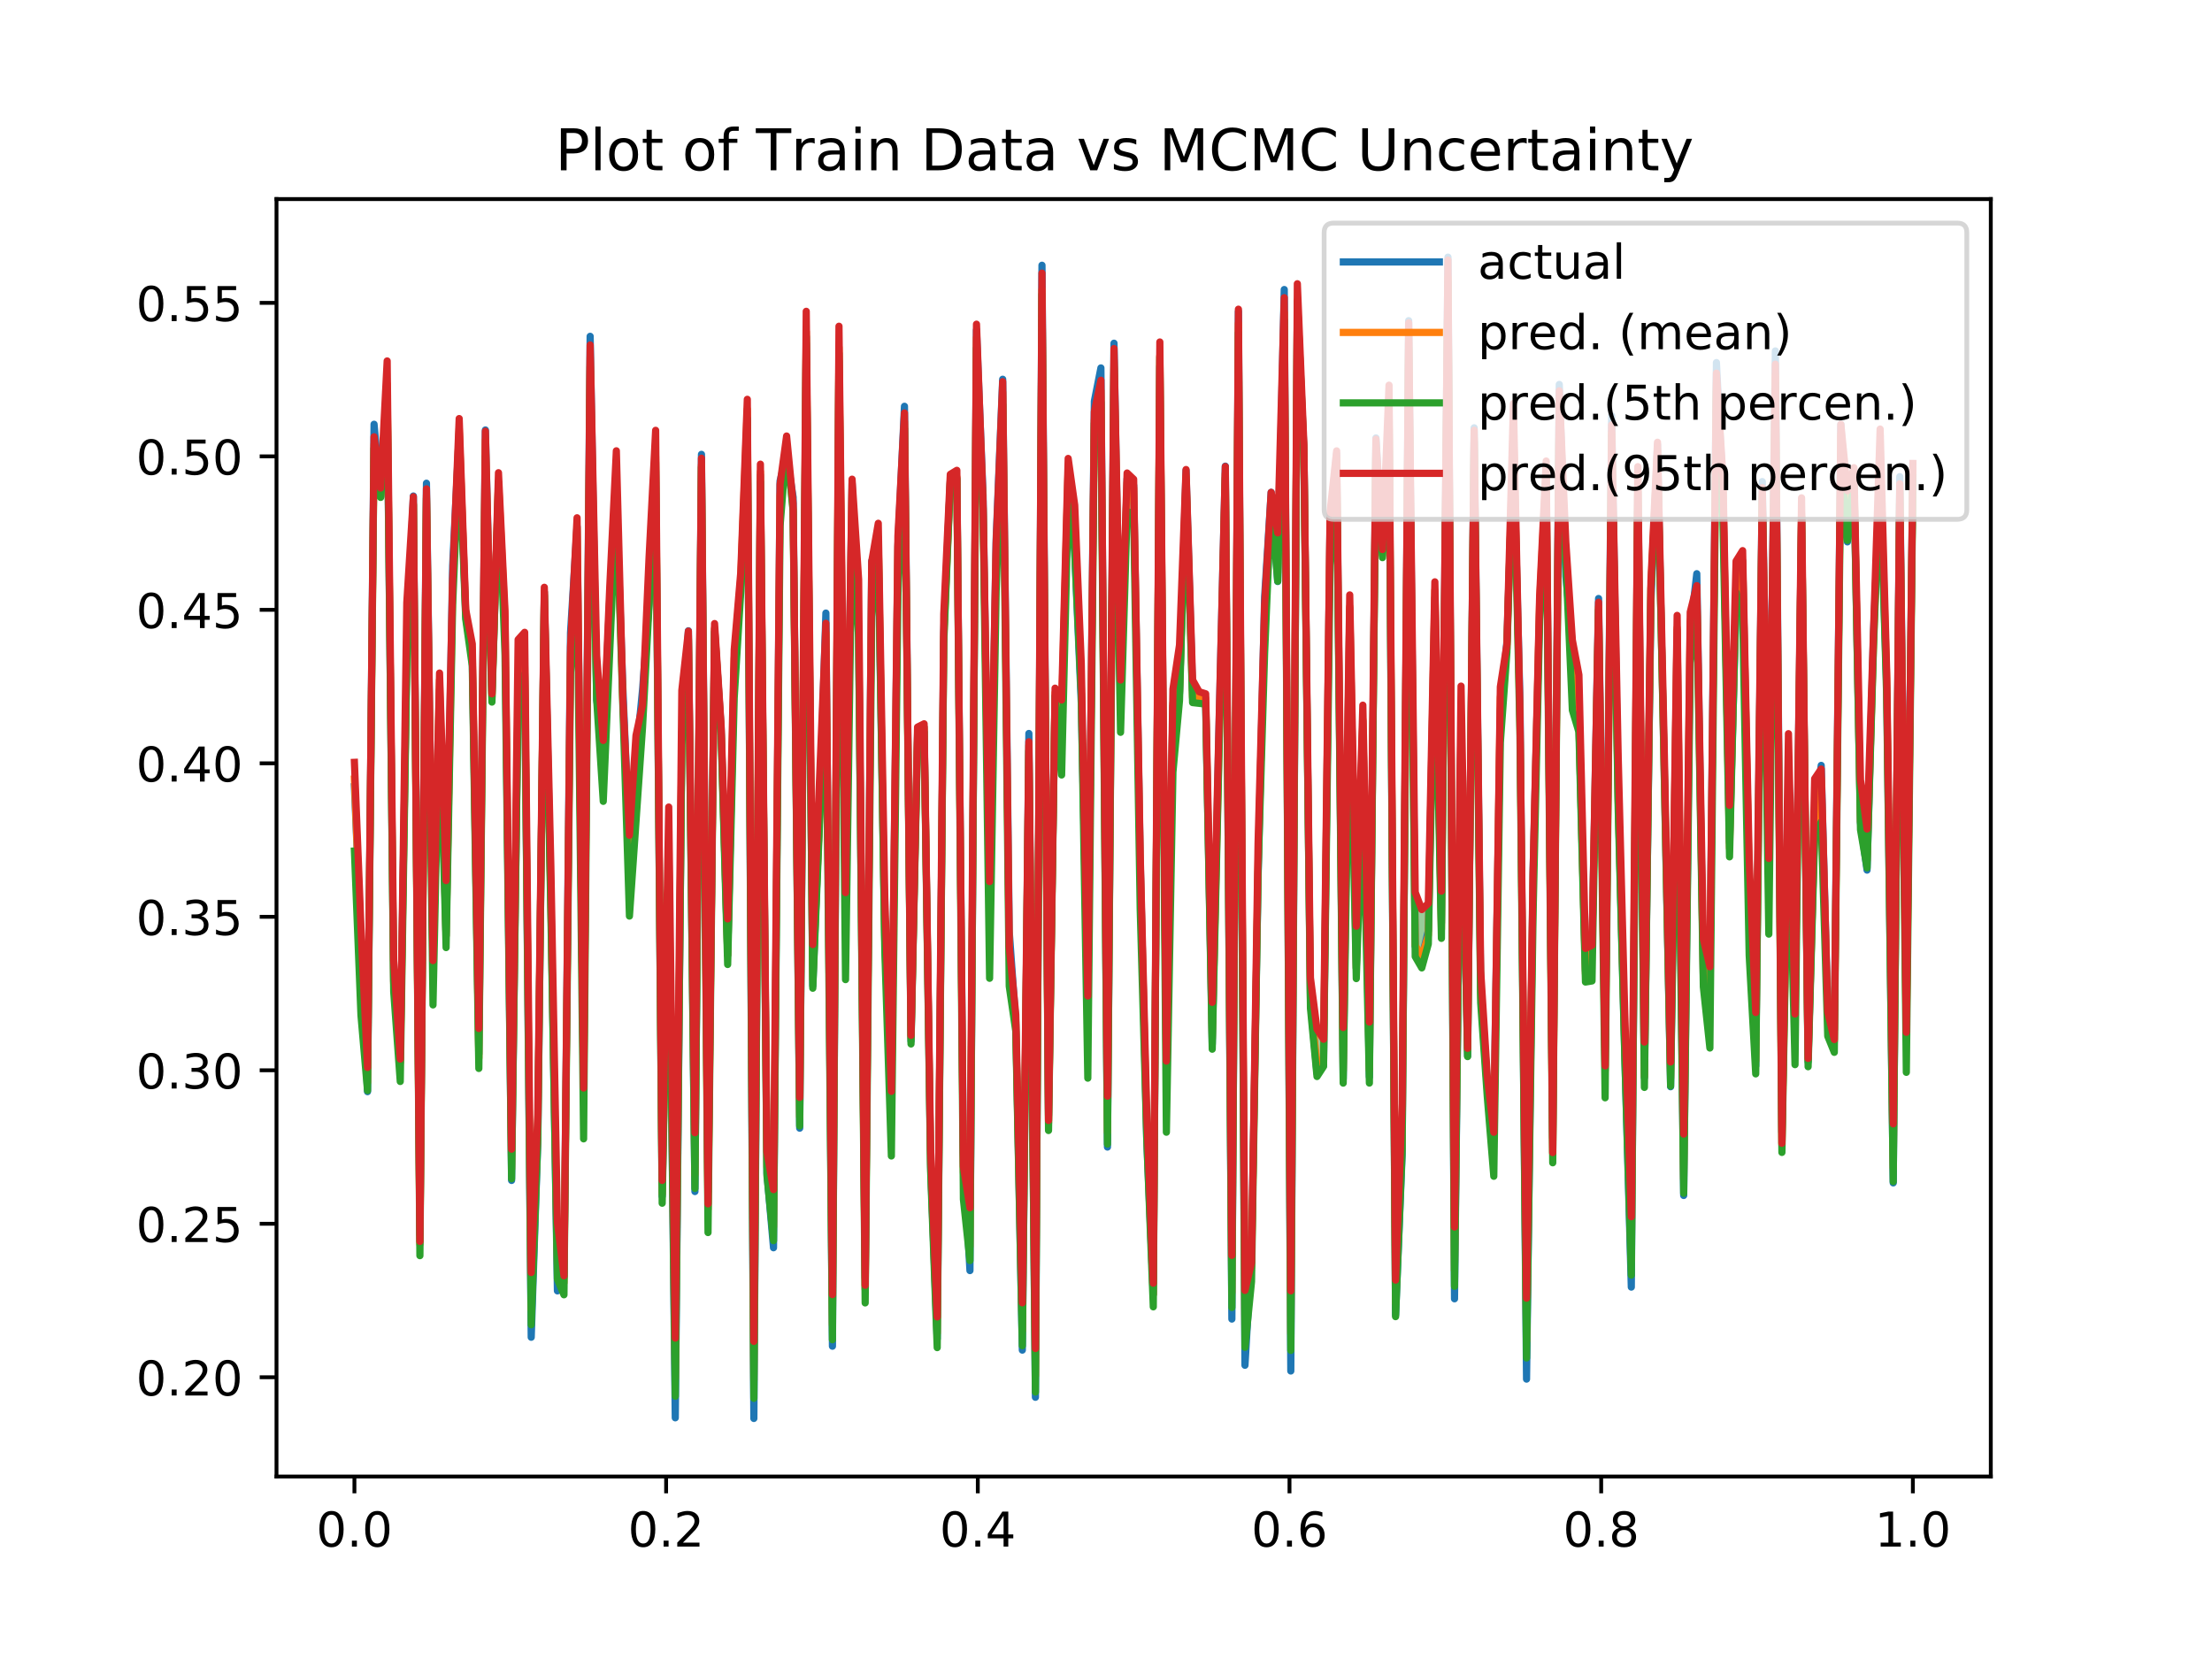 <?xml version="1.0" encoding="utf-8" standalone="no"?>
<!DOCTYPE svg PUBLIC "-//W3C//DTD SVG 1.1//EN"
  "http://www.w3.org/Graphics/SVG/1.1/DTD/svg11.dtd">
<!-- Created with matplotlib (https://matplotlib.org/) -->
<svg height="345.6pt" version="1.1" viewBox="0 0 460.8 345.6" width="460.8pt" xmlns="http://www.w3.org/2000/svg" xmlns:xlink="http://www.w3.org/1999/xlink">
 <defs>
  <style type="text/css">
*{stroke-linecap:butt;stroke-linejoin:round;}
  </style>
 </defs>
 <g id="figure_1">
  <g id="patch_1">
   <path d="M 0 345.6 
L 460.8 345.6 
L 460.8 0 
L 0 0 
z
" style="fill:#ffffff;"/>
  </g>
  <g id="axes_1">
   <g id="patch_2">
    <path d="M 57.6 307.584 
L 414.72 307.584 
L 414.72 41.472 
L 57.6 41.472 
z
" style="fill:#ffffff;"/>
   </g>
   <g id="PolyCollection_1">
    <path clip-path="url(#p9e3222a68c)" d="M 73.833 158.809 
L 73.833 177.29 
L 75.197 211.483 
L 76.561 227.191 
L 77.925 93.44 
L 79.289 103.62 
L 80.653 81.321 
L 82.017 206.558 
L 83.381 225.294 
L 84.745 137.85 
L 86.11 105.191 
L 87.474 261.576 
L 88.838 103.771 
L 90.202 209.344 
L 91.566 146.041 
L 92.93 197.398 
L 94.294 125.986 
L 95.658 93.973 
L 97.022 129.017 
L 98.386 138.736 
L 99.751 222.579 
L 101.115 95.096 
L 102.479 146.258 
L 103.843 100.554 
L 105.207 136.496 
L 106.571 245.566 
L 107.935 145.663 
L 109.299 140.373 
L 110.663 275.973 
L 112.027 237.427 
L 113.391 124.039 
L 114.756 190.041 
L 116.12 266.487 
L 117.484 269.73 
L 118.848 140.444 
L 120.212 118.091 
L 121.576 237.242 
L 122.94 76.346 
L 124.304 145.825 
L 125.668 166.934 
L 127.032 136.154 
L 128.397 103.801 
L 129.761 147.761 
L 131.125 190.837 
L 132.489 170.948 
L 133.853 151.47 
L 135.217 125.96 
L 136.581 96.303 
L 137.945 250.653 
L 139.309 180.36 
L 140.673 290.862 
L 142.037 155.14 
L 143.402 133.141 
L 144.766 247.569 
L 146.13 97.337 
L 147.494 256.763 
L 148.858 131.682 
L 150.222 152.936 
L 151.586 200.921 
L 152.95 145.371 
L 154.314 123.229 
L 155.678 87.346 
L 157.043 291.305 
L 158.407 100.406 
L 159.771 244.937 
L 161.135 258.451 
L 162.499 109.625 
L 163.863 92.639 
L 165.227 106.524 
L 166.591 234.563 
L 167.955 70.133 
L 169.319 205.868 
L 170.683 173.142 
L 172.048 139.286 
L 173.412 279.089 
L 174.776 73.613 
L 176.14 204.073 
L 177.504 108.716 
L 178.868 132.936 
L 180.232 271.421 
L 181.596 128.428 
L 182.96 112.586 
L 184.324 198.092 
L 185.688 240.814 
L 187.053 124.026 
L 188.417 89.307 
L 189.781 217.479 
L 191.145 154.485 
L 192.509 152.527 
L 193.873 244.074 
L 195.237 280.733 
L 196.601 134.008 
L 197.965 100.379 
L 199.329 99.856 
L 200.694 249.837 
L 202.058 262.601 
L 203.422 72.567 
L 204.786 105.969 
L 206.15 203.797 
L 207.514 123.222 
L 208.878 84.267 
L 210.242 205.444 
L 211.606 214.826 
L 212.97 280.34 
L 214.334 156.411 
L 215.699 289.992 
L 217.063 61.332 
L 218.427 235.505 
L 219.791 145.085 
L 221.155 161.444 
L 222.519 104.236 
L 223.883 114.686 
L 225.247 144.617 
L 226.611 224.6 
L 227.975 88.189 
L 229.34 83.829 
L 230.704 238.33 
L 232.068 76.482 
L 233.432 152.554 
L 234.796 106.57 
L 236.16 107.005 
L 237.524 189.408 
L 238.888 237.014 
L 240.252 272.239 
L 241.616 74.36 
L 242.98 235.861 
L 244.345 160.864 
L 245.709 145.947 
L 247.073 100.061 
L 248.437 146.362 
L 249.801 146.527 
L 251.165 146.674 
L 252.529 218.567 
L 253.893 156.898 
L 255.257 99.567 
L 256.621 272.372 
L 257.986 69.342 
L 259.35 280.685 
L 260.714 266.994 
L 262.078 181.78 
L 263.442 136.053 
L 264.806 104.223 
L 266.17 121.083 
L 267.534 66.75 
L 268.898 281.317 
L 270.262 62.944 
L 271.626 94.714 
L 272.991 210.025 
L 274.355 224.258 
L 275.719 222.161 
L 277.083 117.782 
L 278.447 98.05 
L 279.811 225.63 
L 281.175 138.83 
L 282.539 203.859 
L 283.903 163.828 
L 285.267 225.623 
L 286.632 93.854 
L 287.996 116.167 
L 289.36 85.66 
L 290.724 274.28 
L 292.088 239.731 
L 293.452 72.355 
L 294.816 199.273 
L 296.18 201.633 
L 297.544 196.642 
L 298.908 130.089 
L 300.272 195.479 
L 301.637 58.808 
L 303.001 267.966 
L 304.365 153.315 
L 305.729 220.108 
L 307.093 91.957 
L 308.457 208.933 
L 309.821 228.386 
L 311.185 245.041 
L 312.549 154.678 
L 313.913 135.903 
L 315.277 90.662 
L 316.642 153.281 
L 318.006 282.891 
L 319.37 190.325 
L 320.734 129.215 
L 322.098 102.698 
L 323.462 242.23 
L 324.826 85.756 
L 326.19 117.152 
L 327.554 147.952 
L 328.918 152.491 
L 330.283 204.575 
L 331.647 204.35 
L 333.011 127.1 
L 334.375 228.691 
L 335.739 90.674 
L 337.103 168.651 
L 338.467 219.898 
L 339.831 265.632 
L 341.195 104.446 
L 342.559 226.527 
L 343.923 122.739 
L 345.288 95.949 
L 346.652 157.517 
L 348.016 226.244 
L 349.38 144.112 
L 350.744 248.593 
L 352.108 138.041 
L 353.472 124.704 
L 354.836 205.576 
L 356.2 218.32 
L 357.564 81.584 
L 358.929 108.598 
L 360.293 178.497 
L 361.657 123.365 
L 363.021 127.57 
L 364.385 198.974 
L 365.749 223.709 
L 367.113 103.466 
L 368.477 194.592 
L 369.841 79.97 
L 371.205 240.07 
L 372.569 166.766 
L 373.934 221.788 
L 375.298 107.61 
L 376.662 222.218 
L 378.026 174.233 
L 379.39 171.233 
L 380.754 215.85 
L 382.118 219.22 
L 383.482 94.804 
L 384.846 112.58 
L 386.21 99.016 
L 387.575 172.85 
L 388.939 180.793 
L 390.303 134.14 
L 391.667 98.613 
L 393.031 145.214 
L 394.395 246.153 
L 395.759 102.52 
L 397.123 223.386 
L 398.487 99.494 
L 398.487 96.55 
L 398.487 96.55 
L 397.123 215.049 
L 395.759 100.766 
L 394.395 234.118 
L 393.031 139.974 
L 391.667 89.385 
L 390.303 130.406 
L 388.939 172.696 
L 387.575 162.467 
L 386.21 97.427 
L 384.846 102.222 
L 383.482 88.39 
L 382.118 216.551 
L 380.754 210.791 
L 379.39 160.202 
L 378.026 162.21 
L 376.662 220.49 
L 375.298 103.708 
L 373.934 211.234 
L 372.569 152.838 
L 371.205 238.175 
L 369.841 75.877 
L 368.477 178.832 
L 367.113 101.606 
L 365.749 210.924 
L 364.385 178.979 
L 363.021 114.705 
L 361.657 116.891 
L 360.293 167.77 
L 358.929 99.51 
L 357.564 77.721 
L 356.2 201.398 
L 354.836 195.61 
L 353.472 121.999 
L 352.108 127.499 
L 350.744 236.247 
L 349.38 128.197 
L 348.016 221.234 
L 346.652 154.014 
L 345.288 92.126 
L 343.923 121.019 
L 342.559 217.078 
L 341.195 97.213 
L 339.831 253.471 
L 338.467 211.079 
L 337.103 157.743 
L 335.739 88.503 
L 334.375 222.04 
L 333.011 125.461 
L 331.647 196.923 
L 330.283 197.572 
L 328.918 140.602 
L 327.554 133.348 
L 326.19 112.917 
L 324.826 81.412 
L 323.462 240.112 
L 322.098 96.04 
L 320.734 124.122 
L 319.37 181.464 
L 318.006 270.431 
L 316.642 149.349 
L 315.277 84.069 
L 313.913 134.234 
L 312.549 143.069 
L 311.185 235.875 
L 309.821 224.105 
L 308.457 202.238 
L 307.093 89.621 
L 305.729 218.388 
L 304.365 142.931 
L 303.001 255.62 
L 301.637 54.175 
L 300.272 185.64 
L 298.908 121.208 
L 297.544 188.195 
L 296.18 189.479 
L 294.816 185.868 
L 293.452 67.25 
L 292.088 229.906 
L 290.724 266.67 
L 289.36 80.241 
L 287.996 114.481 
L 286.632 91.483 
L 285.267 212.917 
L 283.903 146.9 
L 282.539 192.945 
L 281.175 123.93 
L 279.811 214.055 
L 278.447 93.925 
L 277.083 106.661 
L 275.719 216.5 
L 274.355 214.387 
L 272.991 203.694 
L 271.626 92.631 
L 270.262 59.108 
L 268.898 268.914 
L 267.534 62.013 
L 266.17 111.005 
L 264.806 102.568 
L 263.442 126.055 
L 262.078 175.639 
L 260.714 263.048 
L 259.35 268.82 
L 257.986 64.413 
L 256.621 261.519 
L 255.257 97.196 
L 253.893 155.08 
L 252.529 208.809 
L 251.165 144.528 
L 249.801 144.098 
L 248.437 141.639 
L 247.073 97.811 
L 245.709 134.378 
L 244.345 143.556 
L 242.98 221.038 
L 241.616 71.242 
L 240.252 267.317 
L 238.888 231.647 
L 237.524 177.858 
L 236.16 99.834 
L 234.796 98.538 
L 233.432 141.661 
L 232.068 72.605 
L 230.704 228.347 
L 229.34 79.212 
L 227.975 85.771 
L 226.611 207.476 
L 225.247 138.155 
L 223.883 105.231 
L 222.519 95.503 
L 221.155 145.824 
L 219.791 143.356 
L 218.427 233.416 
L 217.063 56.895 
L 215.699 280.919 
L 214.334 154.528 
L 212.97 271.404 
L 211.606 211.362 
L 210.242 197.096 
L 208.878 79.505 
L 207.514 113.212 
L 206.15 183.647 
L 204.786 104.377 
L 203.422 67.533 
L 202.058 251.606 
L 200.694 243.011 
L 199.329 97.977 
L 197.965 98.807 
L 196.601 127.95 
L 195.237 274.347 
L 193.873 239.587 
L 192.509 150.78 
L 191.145 151.464 
L 189.781 215.684 
L 188.417 86.023 
L 187.053 111.613 
L 185.688 227.35 
L 184.324 187.15 
L 182.96 109.009 
L 181.596 116.969 
L 180.232 267.748 
L 178.868 120.712 
L 177.504 99.823 
L 176.14 185.953 
L 174.776 67.96 
L 173.412 269.688 
L 172.048 129.837 
L 170.683 162.277 
L 169.319 196.768 
L 167.955 64.852 
L 166.591 228.614 
L 165.227 104.927 
L 163.863 90.829 
L 162.499 100.911 
L 161.135 247.82 
L 159.771 239.958 
L 158.407 96.696 
L 157.043 279.437 
L 155.678 83.183 
L 154.314 119.221 
L 152.95 135.343 
L 151.586 191.417 
L 150.222 151.201 
L 148.858 129.896 
L 147.494 250.783 
L 146.13 95.455 
L 144.766 235.975 
L 143.402 131.486 
L 142.037 143.808 
L 140.673 278.752 
L 139.309 168.121 
L 137.945 245.902 
L 136.581 89.644 
L 135.217 116.01 
L 133.853 146.83 
L 132.489 153.212 
L 131.125 173.989 
L 129.761 145.629 
L 128.397 93.912 
L 127.032 122.011 
L 125.668 154.243 
L 124.304 136.585 
L 122.94 71.855 
L 121.576 226.65 
L 120.212 107.864 
L 118.848 134.78 
L 117.484 265.767 
L 116.12 254.638 
L 114.756 180.461 
L 113.391 122.342 
L 112.027 232.244 
L 110.663 265.097 
L 109.299 131.721 
L 107.935 133.236 
L 106.571 239.393 
L 105.207 127.374 
L 103.843 98.474 
L 102.479 144.546 
L 101.115 89.826 
L 99.751 214.258 
L 98.386 134.149 
L 97.022 126.994 
L 95.658 87.195 
L 94.294 120.634 
L 92.93 183.439 
L 91.566 140.208 
L 90.202 200.113 
L 88.838 101.83 
L 87.474 258.61 
L 86.11 103.483 
L 84.745 125.513 
L 83.381 220.627 
L 82.017 200.087 
L 80.653 75.191 
L 79.289 101.672 
L 77.925 90.986 
L 76.561 222.382 
L 75.197 193.21 
L 73.833 158.809 
z
" style="fill:#008000;fill-opacity:0.4;"/>
   </g>
   <g id="matplotlib.axis_1">
    <g id="xtick_1">
     <g id="line2d_1">
      <defs>
       <path d="M 0 0 
L 0 3.5 
" id="m1645243d72" style="stroke:#000000;stroke-width:0.8;"/>
      </defs>
      <g>
       <use style="stroke:#000000;stroke-width:0.8;" x="73.833" xlink:href="#m1645243d72" y="307.584"/>
      </g>
     </g>
     <g id="text_1">
      <!-- 0.0 -->
      <defs>
       <path d="M 31.781 66.406 
Q 24.172 66.406 20.328 58.906 
Q 16.5 51.422 16.5 36.375 
Q 16.5 21.391 20.328 13.891 
Q 24.172 6.391 31.781 6.391 
Q 39.453 6.391 43.281 13.891 
Q 47.125 21.391 47.125 36.375 
Q 47.125 51.422 43.281 58.906 
Q 39.453 66.406 31.781 66.406 
z
M 31.781 74.219 
Q 44.047 74.219 50.516 64.516 
Q 56.984 54.828 56.984 36.375 
Q 56.984 17.969 50.516 8.266 
Q 44.047 -1.422 31.781 -1.422 
Q 19.531 -1.422 13.062 8.266 
Q 6.594 17.969 6.594 36.375 
Q 6.594 54.828 13.062 64.516 
Q 19.531 74.219 31.781 74.219 
z
" id="DejaVuSans-48"/>
       <path d="M 10.688 12.406 
L 21 12.406 
L 21 0 
L 10.688 0 
z
" id="DejaVuSans-46"/>
      </defs>
      <g transform="translate(65.881 322.182)scale(0.1 -0.1)">
       <use xlink:href="#DejaVuSans-48"/>
       <use x="63.623" xlink:href="#DejaVuSans-46"/>
       <use x="95.41" xlink:href="#DejaVuSans-48"/>
      </g>
     </g>
    </g>
    <g id="xtick_2">
     <g id="line2d_2">
      <g>
       <use style="stroke:#000000;stroke-width:0.8;" x="138.764" xlink:href="#m1645243d72" y="307.584"/>
      </g>
     </g>
     <g id="text_2">
      <!-- 0.2 -->
      <defs>
       <path d="M 19.188 8.297 
L 53.609 8.297 
L 53.609 0 
L 7.328 0 
L 7.328 8.297 
Q 12.938 14.109 22.625 23.891 
Q 32.328 33.688 34.812 36.531 
Q 39.547 41.844 41.422 45.531 
Q 43.312 49.219 43.312 52.781 
Q 43.312 58.594 39.234 62.25 
Q 35.156 65.922 28.609 65.922 
Q 23.969 65.922 18.812 64.312 
Q 13.672 62.703 7.812 59.422 
L 7.812 69.391 
Q 13.766 71.781 18.938 73 
Q 24.125 74.219 28.422 74.219 
Q 39.75 74.219 46.484 68.547 
Q 53.219 62.891 53.219 53.422 
Q 53.219 48.922 51.531 44.891 
Q 49.859 40.875 45.406 35.406 
Q 44.188 33.984 37.641 27.219 
Q 31.109 20.453 19.188 8.297 
z
" id="DejaVuSans-50"/>
      </defs>
      <g transform="translate(130.812 322.182)scale(0.1 -0.1)">
       <use xlink:href="#DejaVuSans-48"/>
       <use x="63.623" xlink:href="#DejaVuSans-46"/>
       <use x="95.41" xlink:href="#DejaVuSans-50"/>
      </g>
     </g>
    </g>
    <g id="xtick_3">
     <g id="line2d_3">
      <g>
       <use style="stroke:#000000;stroke-width:0.8;" x="203.695" xlink:href="#m1645243d72" y="307.584"/>
      </g>
     </g>
     <g id="text_3">
      <!-- 0.4 -->
      <defs>
       <path d="M 37.797 64.312 
L 12.891 25.391 
L 37.797 25.391 
z
M 35.203 72.906 
L 47.609 72.906 
L 47.609 25.391 
L 58.016 25.391 
L 58.016 17.188 
L 47.609 17.188 
L 47.609 0 
L 37.797 0 
L 37.797 17.188 
L 4.891 17.188 
L 4.891 26.703 
z
" id="DejaVuSans-52"/>
      </defs>
      <g transform="translate(195.743 322.182)scale(0.1 -0.1)">
       <use xlink:href="#DejaVuSans-48"/>
       <use x="63.623" xlink:href="#DejaVuSans-46"/>
       <use x="95.41" xlink:href="#DejaVuSans-52"/>
      </g>
     </g>
    </g>
    <g id="xtick_4">
     <g id="line2d_4">
      <g>
       <use style="stroke:#000000;stroke-width:0.8;" x="268.625" xlink:href="#m1645243d72" y="307.584"/>
      </g>
     </g>
     <g id="text_4">
      <!-- 0.6 -->
      <defs>
       <path d="M 33.016 40.375 
Q 26.375 40.375 22.484 35.828 
Q 18.609 31.297 18.609 23.391 
Q 18.609 15.531 22.484 10.953 
Q 26.375 6.391 33.016 6.391 
Q 39.656 6.391 43.531 10.953 
Q 47.406 15.531 47.406 23.391 
Q 47.406 31.297 43.531 35.828 
Q 39.656 40.375 33.016 40.375 
z
M 52.594 71.297 
L 52.594 62.312 
Q 48.875 64.062 45.094 64.984 
Q 41.312 65.922 37.594 65.922 
Q 27.828 65.922 22.672 59.328 
Q 17.531 52.734 16.797 39.406 
Q 19.672 43.656 24.016 45.922 
Q 28.375 48.188 33.594 48.188 
Q 44.578 48.188 50.953 41.516 
Q 57.328 34.859 57.328 23.391 
Q 57.328 12.156 50.688 5.359 
Q 44.047 -1.422 33.016 -1.422 
Q 20.359 -1.422 13.672 8.266 
Q 6.984 17.969 6.984 36.375 
Q 6.984 53.656 15.188 63.938 
Q 23.391 74.219 37.203 74.219 
Q 40.922 74.219 44.703 73.484 
Q 48.484 72.75 52.594 71.297 
z
" id="DejaVuSans-54"/>
      </defs>
      <g transform="translate(260.674 322.182)scale(0.1 -0.1)">
       <use xlink:href="#DejaVuSans-48"/>
       <use x="63.623" xlink:href="#DejaVuSans-46"/>
       <use x="95.41" xlink:href="#DejaVuSans-54"/>
      </g>
     </g>
    </g>
    <g id="xtick_5">
     <g id="line2d_5">
      <g>
       <use style="stroke:#000000;stroke-width:0.8;" x="333.556" xlink:href="#m1645243d72" y="307.584"/>
      </g>
     </g>
     <g id="text_5">
      <!-- 0.8 -->
      <defs>
       <path d="M 31.781 34.625 
Q 24.75 34.625 20.719 30.859 
Q 16.703 27.094 16.703 20.516 
Q 16.703 13.922 20.719 10.156 
Q 24.75 6.391 31.781 6.391 
Q 38.812 6.391 42.859 10.172 
Q 46.922 13.969 46.922 20.516 
Q 46.922 27.094 42.891 30.859 
Q 38.875 34.625 31.781 34.625 
z
M 21.922 38.812 
Q 15.578 40.375 12.031 44.719 
Q 8.5 49.078 8.5 55.328 
Q 8.5 64.062 14.719 69.141 
Q 20.953 74.219 31.781 74.219 
Q 42.672 74.219 48.875 69.141 
Q 55.078 64.062 55.078 55.328 
Q 55.078 49.078 51.531 44.719 
Q 48 40.375 41.703 38.812 
Q 48.828 37.156 52.797 32.312 
Q 56.781 27.484 56.781 20.516 
Q 56.781 9.906 50.312 4.234 
Q 43.844 -1.422 31.781 -1.422 
Q 19.734 -1.422 13.25 4.234 
Q 6.781 9.906 6.781 20.516 
Q 6.781 27.484 10.781 32.312 
Q 14.797 37.156 21.922 38.812 
z
M 18.312 54.391 
Q 18.312 48.734 21.844 45.562 
Q 25.391 42.391 31.781 42.391 
Q 38.141 42.391 41.719 45.562 
Q 45.312 48.734 45.312 54.391 
Q 45.312 60.062 41.719 63.234 
Q 38.141 66.406 31.781 66.406 
Q 25.391 66.406 21.844 63.234 
Q 18.312 60.062 18.312 54.391 
z
" id="DejaVuSans-56"/>
      </defs>
      <g transform="translate(325.605 322.182)scale(0.1 -0.1)">
       <use xlink:href="#DejaVuSans-48"/>
       <use x="63.623" xlink:href="#DejaVuSans-46"/>
       <use x="95.41" xlink:href="#DejaVuSans-56"/>
      </g>
     </g>
    </g>
    <g id="xtick_6">
     <g id="line2d_6">
      <g>
       <use style="stroke:#000000;stroke-width:0.8;" x="398.487" xlink:href="#m1645243d72" y="307.584"/>
      </g>
     </g>
     <g id="text_6">
      <!-- 1.0 -->
      <defs>
       <path d="M 12.406 8.297 
L 28.516 8.297 
L 28.516 63.922 
L 10.984 60.406 
L 10.984 69.391 
L 28.422 72.906 
L 38.281 72.906 
L 38.281 8.297 
L 54.391 8.297 
L 54.391 0 
L 12.406 0 
z
" id="DejaVuSans-49"/>
      </defs>
      <g transform="translate(390.536 322.182)scale(0.1 -0.1)">
       <use xlink:href="#DejaVuSans-49"/>
       <use x="63.623" xlink:href="#DejaVuSans-46"/>
       <use x="95.41" xlink:href="#DejaVuSans-48"/>
      </g>
     </g>
    </g>
   </g>
   <g id="matplotlib.axis_2">
    <g id="ytick_1">
     <g id="line2d_7">
      <defs>
       <path d="M 0 0 
L -3.5 0 
" id="mdd90b85718" style="stroke:#000000;stroke-width:0.8;"/>
      </defs>
      <g>
       <use style="stroke:#000000;stroke-width:0.8;" x="57.6" xlink:href="#mdd90b85718" y="286.905"/>
      </g>
     </g>
     <g id="text_7">
      <!-- 0.20 -->
      <g transform="translate(28.334 290.704)scale(0.1 -0.1)">
       <use xlink:href="#DejaVuSans-48"/>
       <use x="63.623" xlink:href="#DejaVuSans-46"/>
       <use x="95.41" xlink:href="#DejaVuSans-50"/>
       <use x="159.033" xlink:href="#DejaVuSans-48"/>
      </g>
     </g>
    </g>
    <g id="ytick_2">
     <g id="line2d_8">
      <g>
       <use style="stroke:#000000;stroke-width:0.8;" x="57.6" xlink:href="#mdd90b85718" y="254.932"/>
      </g>
     </g>
     <g id="text_8">
      <!-- 0.25 -->
      <defs>
       <path d="M 10.797 72.906 
L 49.516 72.906 
L 49.516 64.594 
L 19.828 64.594 
L 19.828 46.734 
Q 21.969 47.469 24.109 47.828 
Q 26.266 48.188 28.422 48.188 
Q 40.625 48.188 47.75 41.5 
Q 54.891 34.812 54.891 23.391 
Q 54.891 11.625 47.562 5.094 
Q 40.234 -1.422 26.906 -1.422 
Q 22.312 -1.422 17.547 -0.641 
Q 12.797 0.141 7.719 1.703 
L 7.719 11.625 
Q 12.109 9.234 16.797 8.062 
Q 21.484 6.891 26.703 6.891 
Q 35.156 6.891 40.078 11.328 
Q 45.016 15.766 45.016 23.391 
Q 45.016 31 40.078 35.438 
Q 35.156 39.891 26.703 39.891 
Q 22.75 39.891 18.812 39.016 
Q 14.891 38.141 10.797 36.281 
z
" id="DejaVuSans-53"/>
      </defs>
      <g transform="translate(28.334 258.731)scale(0.1 -0.1)">
       <use xlink:href="#DejaVuSans-48"/>
       <use x="63.623" xlink:href="#DejaVuSans-46"/>
       <use x="95.41" xlink:href="#DejaVuSans-50"/>
       <use x="159.033" xlink:href="#DejaVuSans-53"/>
      </g>
     </g>
    </g>
    <g id="ytick_3">
     <g id="line2d_9">
      <g>
       <use style="stroke:#000000;stroke-width:0.8;" x="57.6" xlink:href="#mdd90b85718" y="222.958"/>
      </g>
     </g>
     <g id="text_9">
      <!-- 0.30 -->
      <defs>
       <path d="M 40.578 39.312 
Q 47.656 37.797 51.625 33 
Q 55.609 28.219 55.609 21.188 
Q 55.609 10.406 48.188 4.484 
Q 40.766 -1.422 27.094 -1.422 
Q 22.516 -1.422 17.656 -0.516 
Q 12.797 0.391 7.625 2.203 
L 7.625 11.719 
Q 11.719 9.328 16.594 8.109 
Q 21.484 6.891 26.812 6.891 
Q 36.078 6.891 40.938 10.547 
Q 45.797 14.203 45.797 21.188 
Q 45.797 27.641 41.281 31.266 
Q 36.766 34.906 28.719 34.906 
L 20.219 34.906 
L 20.219 43.016 
L 29.109 43.016 
Q 36.375 43.016 40.234 45.922 
Q 44.094 48.828 44.094 54.297 
Q 44.094 59.906 40.109 62.906 
Q 36.141 65.922 28.719 65.922 
Q 24.656 65.922 20.016 65.031 
Q 15.375 64.156 9.812 62.312 
L 9.812 71.094 
Q 15.438 72.656 20.344 73.438 
Q 25.25 74.219 29.594 74.219 
Q 40.828 74.219 47.359 69.109 
Q 53.906 64.016 53.906 55.328 
Q 53.906 49.266 50.438 45.094 
Q 46.969 40.922 40.578 39.312 
z
" id="DejaVuSans-51"/>
      </defs>
      <g transform="translate(28.334 226.758)scale(0.1 -0.1)">
       <use xlink:href="#DejaVuSans-48"/>
       <use x="63.623" xlink:href="#DejaVuSans-46"/>
       <use x="95.41" xlink:href="#DejaVuSans-51"/>
       <use x="159.033" xlink:href="#DejaVuSans-48"/>
      </g>
     </g>
    </g>
    <g id="ytick_4">
     <g id="line2d_10">
      <g>
       <use style="stroke:#000000;stroke-width:0.8;" x="57.6" xlink:href="#mdd90b85718" y="190.985"/>
      </g>
     </g>
     <g id="text_10">
      <!-- 0.35 -->
      <g transform="translate(28.334 194.784)scale(0.1 -0.1)">
       <use xlink:href="#DejaVuSans-48"/>
       <use x="63.623" xlink:href="#DejaVuSans-46"/>
       <use x="95.41" xlink:href="#DejaVuSans-51"/>
       <use x="159.033" xlink:href="#DejaVuSans-53"/>
      </g>
     </g>
    </g>
    <g id="ytick_5">
     <g id="line2d_11">
      <g>
       <use style="stroke:#000000;stroke-width:0.8;" x="57.6" xlink:href="#mdd90b85718" y="159.012"/>
      </g>
     </g>
     <g id="text_11">
      <!-- 0.40 -->
      <g transform="translate(28.334 162.811)scale(0.1 -0.1)">
       <use xlink:href="#DejaVuSans-48"/>
       <use x="63.623" xlink:href="#DejaVuSans-46"/>
       <use x="95.41" xlink:href="#DejaVuSans-52"/>
       <use x="159.033" xlink:href="#DejaVuSans-48"/>
      </g>
     </g>
    </g>
    <g id="ytick_6">
     <g id="line2d_12">
      <g>
       <use style="stroke:#000000;stroke-width:0.8;" x="57.6" xlink:href="#mdd90b85718" y="127.038"/>
      </g>
     </g>
     <g id="text_12">
      <!-- 0.45 -->
      <g transform="translate(28.334 130.838)scale(0.1 -0.1)">
       <use xlink:href="#DejaVuSans-48"/>
       <use x="63.623" xlink:href="#DejaVuSans-46"/>
       <use x="95.41" xlink:href="#DejaVuSans-52"/>
       <use x="159.033" xlink:href="#DejaVuSans-53"/>
      </g>
     </g>
    </g>
    <g id="ytick_7">
     <g id="line2d_13">
      <g>
       <use style="stroke:#000000;stroke-width:0.8;" x="57.6" xlink:href="#mdd90b85718" y="95.065"/>
      </g>
     </g>
     <g id="text_13">
      <!-- 0.50 -->
      <g transform="translate(28.334 98.864)scale(0.1 -0.1)">
       <use xlink:href="#DejaVuSans-48"/>
       <use x="63.623" xlink:href="#DejaVuSans-46"/>
       <use x="95.41" xlink:href="#DejaVuSans-53"/>
       <use x="159.033" xlink:href="#DejaVuSans-48"/>
      </g>
     </g>
    </g>
    <g id="ytick_8">
     <g id="line2d_14">
      <g>
       <use style="stroke:#000000;stroke-width:0.8;" x="57.6" xlink:href="#mdd90b85718" y="63.092"/>
      </g>
     </g>
     <g id="text_14">
      <!-- 0.55 -->
      <g transform="translate(28.334 66.891)scale(0.1 -0.1)">
       <use xlink:href="#DejaVuSans-48"/>
       <use x="63.623" xlink:href="#DejaVuSans-46"/>
       <use x="95.41" xlink:href="#DejaVuSans-53"/>
       <use x="159.033" xlink:href="#DejaVuSans-53"/>
      </g>
     </g>
    </g>
   </g>
   <g id="line2d_15">
    <path clip-path="url(#p9e3222a68c)" d="M 73.833 163.884 
L 76.561 227.413 
L 77.925 88.381 
L 79.289 103.524 
L 80.653 83.212 
L 82.017 204.425 
L 83.381 219.455 
L 84.745 136.618 
L 86.11 103.328 
L 87.474 257.151 
L 88.838 100.662 
L 90.202 200.465 
L 91.566 143.637 
L 92.93 194.884 
L 94.294 117.82 
L 95.658 90.142 
L 97.022 128.478 
L 98.386 137.043 
L 99.751 219.528 
L 101.115 89.575 
L 102.479 144.533 
L 103.843 103.152 
L 105.207 131.036 
L 106.571 245.906 
L 107.935 143.945 
L 109.299 140.866 
L 110.663 278.574 
L 112.027 237.733 
L 113.391 123.31 
L 114.756 186.908 
L 116.12 268.914 
L 117.484 266.145 
L 118.848 131.8 
L 120.212 109.672 
L 121.576 224.896 
L 122.94 70.059 
L 124.304 145.788 
L 125.668 154.872 
L 127.032 124.831 
L 128.397 104.495 
L 129.761 143.46 
L 131.125 176.077 
L 132.489 157.724 
L 133.853 143.709 
L 135.217 125.583 
L 136.581 97.958 
L 137.945 249.178 
L 139.309 177.815 
L 140.673 295.353 
L 142.037 153.093 
L 143.402 131.401 
L 144.766 248.219 
L 146.13 94.65 
L 147.494 248.289 
L 148.858 131.103 
L 150.222 151.631 
L 151.586 198.966 
L 152.95 139.586 
L 154.314 121.49 
L 155.678 87.097 
L 157.043 295.488 
L 158.407 99.003 
L 159.771 244.394 
L 161.135 259.927 
L 162.499 100.186 
L 163.863 94.719 
L 165.227 103.613 
L 166.591 235.02 
L 167.955 71.577 
L 169.319 205.34 
L 170.683 170.57 
L 172.048 127.715 
L 173.412 280.441 
L 174.776 75.195 
L 176.14 188.615 
L 177.504 100.71 
L 178.868 132.195 
L 180.232 266.23 
L 181.596 116.863 
L 182.96 115.596 
L 184.324 195.725 
L 185.688 226.573 
L 187.053 113.757 
L 188.417 84.636 
L 189.781 216.844 
L 191.145 152.908 
L 192.509 151.47 
L 193.873 243.124 
L 195.237 278.884 
L 196.601 131.802 
L 197.965 100.206 
L 199.329 99.592 
L 200.694 240.387 
L 202.058 264.686 
L 203.422 68.759 
L 204.786 103.132 
L 206.15 188.76 
L 207.514 112.331 
L 208.878 79.005 
L 210.242 193.996 
L 211.606 212.948 
L 212.97 281.253 
L 214.334 152.793 
L 215.699 291.077 
L 217.063 55.257 
L 218.427 232.357 
L 219.791 144.964 
L 221.155 151.349 
L 222.519 98.157 
L 223.883 115.11 
L 225.247 146.367 
L 226.611 208.99 
L 227.975 83.571 
L 229.34 76.644 
L 230.704 238.951 
L 232.068 71.497 
L 233.432 146.375 
L 234.796 99.747 
L 236.16 101.127 
L 237.524 178.815 
L 238.888 237.424 
L 240.252 269.604 
L 241.616 76.325 
L 242.98 221.089 
L 244.345 147.075 
L 245.709 144.463 
L 247.073 98.016 
L 248.437 143.742 
L 249.801 146.202 
L 251.165 146.429 
L 252.529 217.51 
L 253.893 153.684 
L 255.257 97.103 
L 256.621 274.784 
L 257.986 64.901 
L 259.35 284.412 
L 260.714 261.025 
L 262.078 182.943 
L 263.442 124.324 
L 264.806 102.562 
L 266.17 121.141 
L 267.534 60.313 
L 268.898 285.604 
L 270.262 62.838 
L 271.626 93.735 
L 272.991 208.571 
L 274.355 223.595 
L 275.719 221.973 
L 277.083 108.16 
L 278.447 94.595 
L 279.811 224.714 
L 281.175 126.719 
L 282.539 201.655 
L 283.903 150.217 
L 285.267 224.323 
L 286.632 91.232 
L 287.996 113.799 
L 289.36 87.678 
L 290.724 273.942 
L 292.088 240.594 
L 293.452 66.801 
L 294.816 197.128 
L 296.18 199.598 
L 297.544 193.891 
L 298.908 124.54 
L 300.272 192.245 
L 301.637 53.568 
L 303.001 270.563 
L 304.365 152.036 
L 305.729 219.959 
L 307.093 89.119 
L 308.457 205.803 
L 309.821 225.293 
L 311.185 233.618 
L 312.549 147.923 
L 313.913 133.73 
L 315.277 92.485 
L 316.642 146.244 
L 318.006 287.292 
L 319.37 181.512 
L 320.734 126.866 
L 322.098 99.144 
L 323.462 236.989 
L 324.826 80.087 
L 326.19 120.027 
L 327.554 134.355 
L 328.918 150.711 
L 330.283 202.268 
L 331.647 197.713 
L 333.011 124.679 
L 334.375 218.547 
L 335.739 86.627 
L 337.103 166.335 
L 338.467 219.498 
L 339.831 268.125 
L 341.195 98.691 
L 342.559 224.478 
L 343.923 125.129 
L 345.288 92.612 
L 348.016 226.387 
L 349.38 131.261 
L 350.744 249.033 
L 352.108 131.327 
L 353.472 119.512 
L 354.836 203.646 
L 356.2 202.838 
L 357.564 75.526 
L 358.929 102.391 
L 360.293 175.537 
L 361.657 125.408 
L 363.021 116.813 
L 364.385 184.379 
L 365.749 222.037 
L 367.113 100.322 
L 368.477 179.894 
L 369.841 73.106 
L 371.205 235.85 
L 372.569 164.691 
L 373.934 209.022 
L 375.298 107.801 
L 376.662 221.174 
L 378.026 171.754 
L 379.39 159.445 
L 380.754 210.855 
L 382.118 214.523 
L 383.482 88.375 
L 384.846 112.884 
L 386.21 99.954 
L 387.575 171.387 
L 388.939 181.258 
L 390.303 131.476 
L 391.667 99.634 
L 393.031 143.218 
L 394.395 246.417 
L 395.759 99.291 
L 397.123 211.924 
L 398.487 97.059 
L 398.487 97.059 
" style="fill:none;stroke:#1f77b4;stroke-linecap:square;stroke-width:1.5;"/>
   </g>
   <g id="line2d_16">
    <path clip-path="url(#p9e3222a68c)" d="M 73.833 162.287 
L 75.197 196.75 
L 76.561 225.494 
L 77.925 92.613 
L 79.289 103.442 
L 80.653 80.013 
L 82.017 204.853 
L 83.381 221.372 
L 84.745 135.778 
L 86.11 104.944 
L 87.474 259.182 
L 88.838 103.19 
L 90.202 201.823 
L 91.566 141.655 
L 92.93 194.974 
L 94.294 122.37 
L 95.658 89.308 
L 97.022 127.982 
L 98.386 135.421 
L 99.751 220.41 
L 101.115 91.714 
L 102.479 145.408 
L 103.843 100.363 
L 105.207 129.182 
L 106.571 243.496 
L 107.935 143.651 
L 109.299 138.903 
L 110.663 272.768 
L 112.027 235.563 
L 113.391 123.34 
L 114.756 188.203 
L 116.12 263.294 
L 117.484 267.196 
L 118.848 136.355 
L 120.212 109.906 
L 121.576 228.442 
L 122.94 74.365 
L 124.304 144.287 
L 125.668 156.517 
L 127.032 124.358 
L 128.397 101.904 
L 129.761 146.533 
L 131.125 177.108 
L 132.489 156.474 
L 133.853 148.138 
L 135.217 124.257 
L 136.581 95.086 
L 137.945 248.684 
L 139.309 178.405 
L 140.673 287.156 
L 142.037 153.326 
L 143.402 132.421 
L 144.766 244.705 
L 146.13 96.891 
L 147.494 251.892 
L 148.858 130.837 
L 150.222 152.038 
L 151.586 198.947 
L 152.95 137.282 
L 154.314 120.474 
L 155.678 85.242 
L 157.043 287.613 
L 158.407 98.267 
L 159.771 243.029 
L 161.135 255.562 
L 162.499 103.176 
L 163.863 92.595 
L 165.227 106.209 
L 166.591 232.626 
L 167.955 69.081 
L 169.319 203.968 
L 170.683 171.415 
L 172.048 131.834 
L 173.412 275.997 
L 174.776 72.365 
L 176.14 189.426 
L 177.504 101.897 
L 178.868 130.82 
L 180.232 268.557 
L 181.596 119.203 
L 182.96 111.995 
L 184.324 196.006 
L 185.688 229.778 
L 187.053 113.853 
L 188.417 87.834 
L 189.781 216.216 
L 191.145 153.533 
L 192.509 151.621 
L 193.873 242.252 
L 195.237 277.739 
L 196.601 132.909 
L 197.965 100.188 
L 199.329 99.375 
L 200.694 244.163 
L 202.058 259.626 
L 203.422 70.337 
L 204.786 105.665 
L 206.15 187.653 
L 207.514 115.439 
L 208.878 81.728 
L 210.242 198.471 
L 211.606 213.438 
L 212.97 277.239 
L 214.334 155.312 
L 215.699 286.588 
L 217.063 60.323 
L 218.427 234.001 
L 219.791 144.315 
L 221.155 148.706 
L 222.519 97.614 
L 223.883 113.004 
L 225.247 143.435 
L 226.611 210.821 
L 227.975 87.561 
L 229.34 81.404 
L 230.704 235.871 
L 232.068 75.062 
L 233.432 143.754 
L 234.796 100.497 
L 236.16 101.669 
L 237.524 180.004 
L 238.888 235.13 
L 240.252 269.638 
L 241.616 74.077 
L 242.98 223.807 
L 244.345 146.502 
L 245.709 144.091 
L 247.073 99.232 
L 248.437 145.333 
L 249.801 145.075 
L 251.165 145.449 
L 252.529 216.317 
L 255.257 98.652 
L 256.621 269.253 
L 257.986 67.374 
L 259.35 277.244 
L 260.714 263.868 
L 262.078 180.475 
L 263.442 128.13 
L 264.806 104 
L 266.17 119.361 
L 267.534 65.105 
L 268.898 277.8 
L 270.262 62.559 
L 271.626 94.139 
L 272.991 208.334 
L 274.355 221.958 
L 275.719 220.444 
L 277.083 108.932 
L 278.447 95.562 
L 279.811 223.046 
L 281.175 126.357 
L 282.539 201.674 
L 283.903 149.886 
L 285.267 222.895 
L 286.632 93.044 
L 287.996 115.654 
L 289.36 84.626 
L 290.724 271.446 
L 292.088 237.291 
L 293.452 70.055 
L 294.816 196.919 
L 296.18 199.345 
L 297.544 194.826 
L 298.908 122.967 
L 300.272 193.557 
L 301.637 57.819 
L 303.001 264.677 
L 304.365 151.629 
L 305.729 218.782 
L 307.093 91.27 
L 308.457 207.143 
L 309.821 226.671 
L 311.185 237.447 
L 312.549 145.264 
L 313.913 135.146 
L 315.277 89.435 
L 316.642 150.548 
L 318.006 279.345 
L 319.37 183.138 
L 320.734 125.482 
L 322.098 97.934 
L 323.462 240.266 
L 324.826 83.506 
L 326.19 116.405 
L 327.554 135.699 
L 328.918 150.589 
L 330.283 202.842 
L 331.647 198.32 
L 333.011 126.455 
L 334.375 223.017 
L 335.739 90.183 
L 337.103 166.932 
L 338.467 217.768 
L 339.831 262.436 
L 341.195 99.092 
L 342.559 224.246 
L 343.923 122.334 
L 345.288 93.787 
L 348.016 224.534 
L 349.38 130.767 
L 350.744 245.609 
L 352.108 129.447 
L 353.472 123.338 
L 354.836 203.544 
L 356.2 204.641 
L 357.564 79.897 
L 358.929 101.574 
L 360.293 176.696 
L 361.657 122.221 
L 363.021 116.98 
L 364.385 182.993 
L 365.749 221.002 
L 367.113 102.962 
L 368.477 181.686 
L 369.841 78.16 
L 371.205 238.439 
L 372.569 164.621 
L 373.934 212.998 
L 375.298 107.047 
L 376.662 220.864 
L 378.026 172.336 
L 379.39 162.166 
L 380.754 211.686 
L 382.118 216.996 
L 383.482 90.429 
L 384.846 110.642 
L 386.21 98.855 
L 387.575 171.136 
L 388.939 179.252 
L 390.303 133.259 
L 391.667 96.781 
L 393.031 141.334 
L 394.395 243.247 
L 395.759 102.123 
L 397.123 216.365 
L 398.487 98.004 
L 398.487 98.004 
" style="fill:none;stroke:#ff7f0e;stroke-linecap:square;stroke-width:1.5;"/>
   </g>
   <g id="line2d_17">
    <path clip-path="url(#p9e3222a68c)" d="M 73.833 177.29 
L 75.197 211.483 
L 76.561 227.191 
L 77.925 93.44 
L 79.289 103.62 
L 80.653 81.321 
L 82.017 206.558 
L 83.381 225.294 
L 84.745 137.85 
L 86.11 105.191 
L 87.474 261.576 
L 88.838 103.771 
L 90.202 209.344 
L 91.566 146.041 
L 92.93 197.398 
L 94.294 125.986 
L 95.658 93.973 
L 97.022 129.017 
L 98.386 138.736 
L 99.751 222.579 
L 101.115 95.096 
L 102.479 146.258 
L 103.843 100.554 
L 105.207 136.496 
L 106.571 245.566 
L 107.935 145.663 
L 109.299 140.373 
L 110.663 275.973 
L 112.027 237.427 
L 113.391 124.039 
L 114.756 190.041 
L 116.12 266.487 
L 117.484 269.73 
L 118.848 140.444 
L 120.212 118.091 
L 121.576 237.242 
L 122.94 76.346 
L 124.304 145.825 
L 125.668 166.934 
L 128.397 103.801 
L 131.125 190.837 
L 133.853 151.47 
L 135.217 125.96 
L 136.581 96.303 
L 137.945 250.653 
L 139.309 180.36 
L 140.673 290.862 
L 142.037 155.14 
L 143.402 133.141 
L 144.766 247.569 
L 146.13 97.337 
L 147.494 256.763 
L 148.858 131.682 
L 150.222 152.936 
L 151.586 200.921 
L 152.95 145.371 
L 154.314 123.229 
L 155.678 87.346 
L 157.043 291.305 
L 158.407 100.406 
L 159.771 244.937 
L 161.135 258.451 
L 162.499 109.625 
L 163.863 92.639 
L 165.227 106.524 
L 166.591 234.563 
L 167.955 70.133 
L 169.319 205.868 
L 172.048 139.286 
L 173.412 279.089 
L 174.776 73.613 
L 176.14 204.073 
L 177.504 108.716 
L 178.868 132.936 
L 180.232 271.421 
L 181.596 128.428 
L 182.96 112.586 
L 184.324 198.092 
L 185.688 240.814 
L 187.053 124.026 
L 188.417 89.307 
L 189.781 217.479 
L 191.145 154.485 
L 192.509 152.527 
L 193.873 244.074 
L 195.237 280.733 
L 196.601 134.008 
L 197.965 100.379 
L 199.329 99.856 
L 200.694 249.837 
L 202.058 262.601 
L 203.422 72.567 
L 204.786 105.969 
L 206.15 203.797 
L 207.514 123.222 
L 208.878 84.267 
L 210.242 205.444 
L 211.606 214.826 
L 212.97 280.34 
L 214.334 156.411 
L 215.699 289.992 
L 217.063 61.332 
L 218.427 235.505 
L 219.791 145.085 
L 221.155 161.444 
L 222.519 104.236 
L 223.883 114.686 
L 225.247 144.617 
L 226.611 224.6 
L 227.975 88.189 
L 229.34 83.829 
L 230.704 238.33 
L 232.068 76.482 
L 233.432 152.554 
L 234.796 106.57 
L 236.16 107.005 
L 237.524 189.408 
L 238.888 237.014 
L 240.252 272.239 
L 241.616 74.36 
L 242.98 235.861 
L 244.345 160.864 
L 245.709 145.947 
L 247.073 100.061 
L 248.437 146.362 
L 251.165 146.674 
L 252.529 218.567 
L 255.257 99.567 
L 256.621 272.372 
L 257.986 69.342 
L 259.35 280.685 
L 260.714 266.994 
L 262.078 181.78 
L 263.442 136.053 
L 264.806 104.223 
L 266.17 121.083 
L 267.534 66.75 
L 268.898 281.317 
L 270.262 62.944 
L 271.626 94.714 
L 272.991 210.025 
L 274.355 224.258 
L 275.719 222.161 
L 277.083 117.782 
L 278.447 98.05 
L 279.811 225.63 
L 281.175 138.83 
L 282.539 203.859 
L 283.903 163.828 
L 285.267 225.623 
L 286.632 93.854 
L 287.996 116.167 
L 289.36 85.66 
L 290.724 274.28 
L 292.088 239.731 
L 293.452 72.355 
L 294.816 199.273 
L 296.18 201.633 
L 297.544 196.642 
L 298.908 130.089 
L 300.272 195.479 
L 301.637 58.808 
L 303.001 267.966 
L 304.365 153.315 
L 305.729 220.108 
L 307.093 91.957 
L 308.457 208.933 
L 309.821 228.386 
L 311.185 245.041 
L 312.549 154.678 
L 313.913 135.903 
L 315.277 90.662 
L 316.642 153.281 
L 318.006 282.891 
L 319.37 190.325 
L 320.734 129.215 
L 322.098 102.698 
L 323.462 242.23 
L 324.826 85.756 
L 327.554 147.952 
L 328.918 152.491 
L 330.283 204.575 
L 331.647 204.35 
L 333.011 127.1 
L 334.375 228.691 
L 335.739 90.674 
L 337.103 168.651 
L 338.467 219.898 
L 339.831 265.632 
L 341.195 104.446 
L 342.559 226.527 
L 343.923 122.739 
L 345.288 95.949 
L 346.652 157.517 
L 348.016 226.244 
L 349.38 144.112 
L 350.744 248.593 
L 352.108 138.041 
L 353.472 124.704 
L 354.836 205.576 
L 356.2 218.32 
L 357.564 81.584 
L 358.929 108.598 
L 360.293 178.497 
L 361.657 123.365 
L 363.021 127.57 
L 364.385 198.974 
L 365.749 223.709 
L 367.113 103.466 
L 368.477 194.592 
L 369.841 79.97 
L 371.205 240.07 
L 372.569 166.766 
L 373.934 221.788 
L 375.298 107.61 
L 376.662 222.218 
L 378.026 174.233 
L 379.39 171.233 
L 380.754 215.85 
L 382.118 219.22 
L 383.482 94.804 
L 384.846 112.58 
L 386.21 99.016 
L 387.575 172.85 
L 388.939 180.793 
L 390.303 134.14 
L 391.667 98.613 
L 393.031 145.214 
L 394.395 246.153 
L 395.759 102.52 
L 397.123 223.386 
L 398.487 99.494 
L 398.487 99.494 
" style="fill:none;stroke:#2ca02c;stroke-linecap:square;stroke-width:1.5;"/>
   </g>
   <g id="line2d_18">
    <path clip-path="url(#p9e3222a68c)" d="M 73.833 158.809 
L 75.197 193.21 
L 76.561 222.382 
L 77.925 90.986 
L 79.289 101.672 
L 80.653 75.191 
L 82.017 200.087 
L 83.381 220.627 
L 84.745 125.513 
L 86.11 103.483 
L 87.474 258.61 
L 88.838 101.83 
L 90.202 200.113 
L 91.566 140.208 
L 92.93 183.439 
L 94.294 120.634 
L 95.658 87.195 
L 97.022 126.994 
L 98.386 134.149 
L 99.751 214.258 
L 101.115 89.826 
L 102.479 144.546 
L 103.843 98.474 
L 105.207 127.374 
L 106.571 239.393 
L 107.935 133.236 
L 109.299 131.721 
L 110.663 265.097 
L 112.027 232.244 
L 113.391 122.342 
L 114.756 180.461 
L 116.12 254.638 
L 117.484 265.767 
L 118.848 134.78 
L 120.212 107.864 
L 121.576 226.65 
L 122.94 71.855 
L 124.304 136.585 
L 125.668 154.243 
L 127.032 122.011 
L 128.397 93.912 
L 129.761 145.629 
L 131.125 173.989 
L 132.489 153.212 
L 133.853 146.83 
L 135.217 116.01 
L 136.581 89.644 
L 137.945 245.902 
L 139.309 168.121 
L 140.673 278.752 
L 142.037 143.808 
L 143.402 131.486 
L 144.766 235.975 
L 146.13 95.455 
L 147.494 250.783 
L 148.858 129.896 
L 150.222 151.201 
L 151.586 191.417 
L 152.95 135.343 
L 154.314 119.221 
L 155.678 83.183 
L 157.043 279.437 
L 158.407 96.696 
L 159.771 239.958 
L 161.135 247.82 
L 162.499 100.911 
L 163.863 90.829 
L 165.227 104.927 
L 166.591 228.614 
L 167.955 64.852 
L 169.319 196.768 
L 172.048 129.837 
L 173.412 269.688 
L 174.776 67.96 
L 176.14 185.953 
L 177.504 99.823 
L 178.868 120.712 
L 180.232 267.748 
L 181.596 116.969 
L 182.96 109.009 
L 184.324 187.15 
L 185.688 227.35 
L 187.053 111.613 
L 188.417 86.023 
L 189.781 215.684 
L 191.145 151.464 
L 192.509 150.78 
L 193.873 239.587 
L 195.237 274.347 
L 196.601 127.95 
L 197.965 98.807 
L 199.329 97.977 
L 200.694 243.011 
L 202.058 251.606 
L 203.422 67.533 
L 204.786 104.377 
L 206.15 183.647 
L 207.514 113.212 
L 208.878 79.505 
L 210.242 197.096 
L 211.606 211.362 
L 212.97 271.404 
L 214.334 154.528 
L 215.699 280.919 
L 217.063 56.895 
L 218.427 233.416 
L 219.791 143.356 
L 221.155 145.824 
L 222.519 95.503 
L 223.883 105.231 
L 225.247 138.155 
L 226.611 207.476 
L 227.975 85.771 
L 229.34 79.212 
L 230.704 228.347 
L 232.068 72.605 
L 233.432 141.661 
L 234.796 98.538 
L 236.16 99.834 
L 237.524 177.858 
L 238.888 231.647 
L 240.252 267.317 
L 241.616 71.242 
L 242.98 221.038 
L 244.345 143.556 
L 245.709 134.378 
L 247.073 97.811 
L 248.437 141.639 
L 249.801 144.098 
L 251.165 144.528 
L 252.529 208.809 
L 255.257 97.196 
L 256.621 261.519 
L 257.986 64.413 
L 259.35 268.82 
L 260.714 263.048 
L 262.078 175.639 
L 263.442 126.055 
L 264.806 102.568 
L 266.17 111.005 
L 267.534 62.013 
L 268.898 268.914 
L 270.262 59.108 
L 271.626 92.631 
L 272.991 203.694 
L 274.355 214.387 
L 275.719 216.5 
L 277.083 106.661 
L 278.447 93.925 
L 279.811 214.055 
L 281.175 123.93 
L 282.539 192.945 
L 283.903 146.9 
L 285.267 212.917 
L 286.632 91.483 
L 287.996 114.481 
L 289.36 80.241 
L 290.724 266.67 
L 292.088 229.906 
L 293.452 67.25 
L 294.816 185.868 
L 296.18 189.479 
L 297.544 188.195 
L 298.908 121.208 
L 300.272 185.64 
L 301.637 54.175 
L 303.001 255.62 
L 304.365 142.931 
L 305.729 218.388 
L 307.093 89.621 
L 308.457 202.238 
L 309.821 224.105 
L 311.185 235.875 
L 312.549 143.069 
L 313.913 134.234 
L 315.277 84.069 
L 316.642 149.349 
L 318.006 270.431 
L 319.37 181.464 
L 320.734 124.122 
L 322.098 96.04 
L 323.462 240.112 
L 324.826 81.412 
L 326.19 112.917 
L 327.554 133.348 
L 328.918 140.602 
L 330.283 197.572 
L 331.647 196.923 
L 333.011 125.461 
L 334.375 222.04 
L 335.739 88.503 
L 337.103 157.743 
L 338.467 211.079 
L 339.831 253.471 
L 341.195 97.213 
L 342.559 217.078 
L 343.923 121.019 
L 345.288 92.126 
L 346.652 154.014 
L 348.016 221.234 
L 349.38 128.197 
L 350.744 236.247 
L 352.108 127.499 
L 353.472 121.999 
L 354.836 195.61 
L 356.2 201.398 
L 357.564 77.721 
L 358.929 99.51 
L 360.293 167.77 
L 361.657 116.891 
L 363.021 114.705 
L 364.385 178.979 
L 365.749 210.924 
L 367.113 101.606 
L 368.477 178.832 
L 369.841 75.877 
L 371.205 238.175 
L 372.569 152.838 
L 373.934 211.234 
L 375.298 103.708 
L 376.662 220.49 
L 378.026 162.21 
L 379.39 160.202 
L 380.754 210.791 
L 382.118 216.551 
L 383.482 88.39 
L 384.846 102.222 
L 386.21 97.427 
L 387.575 162.467 
L 388.939 172.696 
L 391.667 89.385 
L 393.031 139.974 
L 394.395 234.118 
L 395.759 100.766 
L 397.123 215.049 
L 398.487 96.55 
L 398.487 96.55 
" style="fill:none;stroke:#d62728;stroke-linecap:square;stroke-width:1.5;"/>
   </g>
   <g id="patch_3">
    <path d="M 57.6 307.584 
L 57.6 41.472 
" style="fill:none;stroke:#000000;stroke-linecap:square;stroke-linejoin:miter;stroke-width:0.8;"/>
   </g>
   <g id="patch_4">
    <path d="M 414.72 307.584 
L 414.72 41.472 
" style="fill:none;stroke:#000000;stroke-linecap:square;stroke-linejoin:miter;stroke-width:0.8;"/>
   </g>
   <g id="patch_5">
    <path d="M 57.6 307.584 
L 414.72 307.584 
" style="fill:none;stroke:#000000;stroke-linecap:square;stroke-linejoin:miter;stroke-width:0.8;"/>
   </g>
   <g id="patch_6">
    <path d="M 57.6 41.472 
L 414.72 41.472 
" style="fill:none;stroke:#000000;stroke-linecap:square;stroke-linejoin:miter;stroke-width:0.8;"/>
   </g>
   <g id="text_15">
    <!-- Plot of Train Data vs MCMC Uncertainty  -->
    <defs>
     <path d="M 19.672 64.797 
L 19.672 37.406 
L 32.078 37.406 
Q 38.969 37.406 42.719 40.969 
Q 46.484 44.531 46.484 51.125 
Q 46.484 57.672 42.719 61.234 
Q 38.969 64.797 32.078 64.797 
z
M 9.812 72.906 
L 32.078 72.906 
Q 44.344 72.906 50.609 67.359 
Q 56.891 61.812 56.891 51.125 
Q 56.891 40.328 50.609 34.812 
Q 44.344 29.297 32.078 29.297 
L 19.672 29.297 
L 19.672 0 
L 9.812 0 
z
" id="DejaVuSans-80"/>
     <path d="M 9.422 75.984 
L 18.406 75.984 
L 18.406 0 
L 9.422 0 
z
" id="DejaVuSans-108"/>
     <path d="M 30.609 48.391 
Q 23.391 48.391 19.188 42.75 
Q 14.984 37.109 14.984 27.297 
Q 14.984 17.484 19.156 11.844 
Q 23.344 6.203 30.609 6.203 
Q 37.797 6.203 41.984 11.859 
Q 46.188 17.531 46.188 27.297 
Q 46.188 37.016 41.984 42.703 
Q 37.797 48.391 30.609 48.391 
z
M 30.609 56 
Q 42.328 56 49.016 48.375 
Q 55.719 40.766 55.719 27.297 
Q 55.719 13.875 49.016 6.219 
Q 42.328 -1.422 30.609 -1.422 
Q 18.844 -1.422 12.172 6.219 
Q 5.516 13.875 5.516 27.297 
Q 5.516 40.766 12.172 48.375 
Q 18.844 56 30.609 56 
z
" id="DejaVuSans-111"/>
     <path d="M 18.312 70.219 
L 18.312 54.688 
L 36.812 54.688 
L 36.812 47.703 
L 18.312 47.703 
L 18.312 18.016 
Q 18.312 11.328 20.141 9.422 
Q 21.969 7.516 27.594 7.516 
L 36.812 7.516 
L 36.812 0 
L 27.594 0 
Q 17.188 0 13.234 3.875 
Q 9.281 7.766 9.281 18.016 
L 9.281 47.703 
L 2.688 47.703 
L 2.688 54.688 
L 9.281 54.688 
L 9.281 70.219 
z
" id="DejaVuSans-116"/>
     <path id="DejaVuSans-32"/>
     <path d="M 37.109 75.984 
L 37.109 68.5 
L 28.516 68.5 
Q 23.688 68.5 21.797 66.547 
Q 19.922 64.594 19.922 59.516 
L 19.922 54.688 
L 34.719 54.688 
L 34.719 47.703 
L 19.922 47.703 
L 19.922 0 
L 10.891 0 
L 10.891 47.703 
L 2.297 47.703 
L 2.297 54.688 
L 10.891 54.688 
L 10.891 58.5 
Q 10.891 67.625 15.141 71.797 
Q 19.391 75.984 28.609 75.984 
z
" id="DejaVuSans-102"/>
     <path d="M -0.297 72.906 
L 61.375 72.906 
L 61.375 64.594 
L 35.5 64.594 
L 35.5 0 
L 25.594 0 
L 25.594 64.594 
L -0.297 64.594 
z
" id="DejaVuSans-84"/>
     <path d="M 41.109 46.297 
Q 39.594 47.172 37.812 47.578 
Q 36.031 48 33.891 48 
Q 26.266 48 22.188 43.047 
Q 18.109 38.094 18.109 28.812 
L 18.109 0 
L 9.078 0 
L 9.078 54.688 
L 18.109 54.688 
L 18.109 46.188 
Q 20.953 51.172 25.484 53.578 
Q 30.031 56 36.531 56 
Q 37.453 56 38.578 55.875 
Q 39.703 55.766 41.062 55.516 
z
" id="DejaVuSans-114"/>
     <path d="M 34.281 27.484 
Q 23.391 27.484 19.188 25 
Q 14.984 22.516 14.984 16.5 
Q 14.984 11.719 18.141 8.906 
Q 21.297 6.109 26.703 6.109 
Q 34.188 6.109 38.703 11.406 
Q 43.219 16.703 43.219 25.484 
L 43.219 27.484 
z
M 52.203 31.203 
L 52.203 0 
L 43.219 0 
L 43.219 8.297 
Q 40.141 3.328 35.547 0.953 
Q 30.953 -1.422 24.312 -1.422 
Q 15.922 -1.422 10.953 3.297 
Q 6 8.016 6 15.922 
Q 6 25.141 12.172 29.828 
Q 18.359 34.516 30.609 34.516 
L 43.219 34.516 
L 43.219 35.406 
Q 43.219 41.609 39.141 45 
Q 35.062 48.391 27.688 48.391 
Q 23 48.391 18.547 47.266 
Q 14.109 46.141 10.016 43.891 
L 10.016 52.203 
Q 14.938 54.109 19.578 55.047 
Q 24.219 56 28.609 56 
Q 40.484 56 46.344 49.844 
Q 52.203 43.703 52.203 31.203 
z
" id="DejaVuSans-97"/>
     <path d="M 9.422 54.688 
L 18.406 54.688 
L 18.406 0 
L 9.422 0 
z
M 9.422 75.984 
L 18.406 75.984 
L 18.406 64.594 
L 9.422 64.594 
z
" id="DejaVuSans-105"/>
     <path d="M 54.891 33.016 
L 54.891 0 
L 45.906 0 
L 45.906 32.719 
Q 45.906 40.484 42.875 44.328 
Q 39.844 48.188 33.797 48.188 
Q 26.516 48.188 22.312 43.547 
Q 18.109 38.922 18.109 30.906 
L 18.109 0 
L 9.078 0 
L 9.078 54.688 
L 18.109 54.688 
L 18.109 46.188 
Q 21.344 51.125 25.703 53.562 
Q 30.078 56 35.797 56 
Q 45.219 56 50.047 50.172 
Q 54.891 44.344 54.891 33.016 
z
" id="DejaVuSans-110"/>
     <path d="M 19.672 64.797 
L 19.672 8.109 
L 31.594 8.109 
Q 46.688 8.109 53.688 14.938 
Q 60.688 21.781 60.688 36.531 
Q 60.688 51.172 53.688 57.984 
Q 46.688 64.797 31.594 64.797 
z
M 9.812 72.906 
L 30.078 72.906 
Q 51.266 72.906 61.172 64.094 
Q 71.094 55.281 71.094 36.531 
Q 71.094 17.672 61.125 8.828 
Q 51.172 0 30.078 0 
L 9.812 0 
z
" id="DejaVuSans-68"/>
     <path d="M 2.984 54.688 
L 12.5 54.688 
L 29.594 8.797 
L 46.688 54.688 
L 56.203 54.688 
L 35.688 0 
L 23.484 0 
z
" id="DejaVuSans-118"/>
     <path d="M 44.281 53.078 
L 44.281 44.578 
Q 40.484 46.531 36.375 47.5 
Q 32.281 48.484 27.875 48.484 
Q 21.188 48.484 17.844 46.438 
Q 14.5 44.391 14.5 40.281 
Q 14.5 37.156 16.891 35.375 
Q 19.281 33.594 26.516 31.984 
L 29.594 31.297 
Q 39.156 29.25 43.188 25.516 
Q 47.219 21.781 47.219 15.094 
Q 47.219 7.469 41.188 3.016 
Q 35.156 -1.422 24.609 -1.422 
Q 20.219 -1.422 15.453 -0.562 
Q 10.688 0.297 5.422 2 
L 5.422 11.281 
Q 10.406 8.688 15.234 7.391 
Q 20.062 6.109 24.812 6.109 
Q 31.156 6.109 34.562 8.281 
Q 37.984 10.453 37.984 14.406 
Q 37.984 18.062 35.516 20.016 
Q 33.062 21.969 24.703 23.781 
L 21.578 24.516 
Q 13.234 26.266 9.516 29.906 
Q 5.812 33.547 5.812 39.891 
Q 5.812 47.609 11.281 51.797 
Q 16.75 56 26.812 56 
Q 31.781 56 36.172 55.266 
Q 40.578 54.547 44.281 53.078 
z
" id="DejaVuSans-115"/>
     <path d="M 9.812 72.906 
L 24.516 72.906 
L 43.109 23.297 
L 61.812 72.906 
L 76.516 72.906 
L 76.516 0 
L 66.891 0 
L 66.891 64.016 
L 48.094 14.016 
L 38.188 14.016 
L 19.391 64.016 
L 19.391 0 
L 9.812 0 
z
" id="DejaVuSans-77"/>
     <path d="M 64.406 67.281 
L 64.406 56.891 
Q 59.422 61.531 53.781 63.812 
Q 48.141 66.109 41.797 66.109 
Q 29.297 66.109 22.656 58.469 
Q 16.016 50.828 16.016 36.375 
Q 16.016 21.969 22.656 14.328 
Q 29.297 6.688 41.797 6.688 
Q 48.141 6.688 53.781 8.984 
Q 59.422 11.281 64.406 15.922 
L 64.406 5.609 
Q 59.234 2.094 53.438 0.328 
Q 47.656 -1.422 41.219 -1.422 
Q 24.656 -1.422 15.125 8.703 
Q 5.609 18.844 5.609 36.375 
Q 5.609 53.953 15.125 64.078 
Q 24.656 74.219 41.219 74.219 
Q 47.75 74.219 53.531 72.484 
Q 59.328 70.75 64.406 67.281 
z
" id="DejaVuSans-67"/>
     <path d="M 8.688 72.906 
L 18.609 72.906 
L 18.609 28.609 
Q 18.609 16.891 22.844 11.734 
Q 27.094 6.594 36.625 6.594 
Q 46.094 6.594 50.344 11.734 
Q 54.594 16.891 54.594 28.609 
L 54.594 72.906 
L 64.5 72.906 
L 64.5 27.391 
Q 64.5 13.141 57.438 5.859 
Q 50.391 -1.422 36.625 -1.422 
Q 22.797 -1.422 15.734 5.859 
Q 8.688 13.141 8.688 27.391 
z
" id="DejaVuSans-85"/>
     <path d="M 48.781 52.594 
L 48.781 44.188 
Q 44.969 46.297 41.141 47.344 
Q 37.312 48.391 33.406 48.391 
Q 24.656 48.391 19.812 42.844 
Q 14.984 37.312 14.984 27.297 
Q 14.984 17.281 19.812 11.734 
Q 24.656 6.203 33.406 6.203 
Q 37.312 6.203 41.141 7.25 
Q 44.969 8.297 48.781 10.406 
L 48.781 2.094 
Q 45.016 0.344 40.984 -0.531 
Q 36.969 -1.422 32.422 -1.422 
Q 20.062 -1.422 12.781 6.344 
Q 5.516 14.109 5.516 27.297 
Q 5.516 40.672 12.859 48.328 
Q 20.219 56 33.016 56 
Q 37.156 56 41.109 55.141 
Q 45.062 54.297 48.781 52.594 
z
" id="DejaVuSans-99"/>
     <path d="M 56.203 29.594 
L 56.203 25.203 
L 14.891 25.203 
Q 15.484 15.922 20.484 11.062 
Q 25.484 6.203 34.422 6.203 
Q 39.594 6.203 44.453 7.469 
Q 49.312 8.734 54.109 11.281 
L 54.109 2.781 
Q 49.266 0.734 44.188 -0.344 
Q 39.109 -1.422 33.891 -1.422 
Q 20.797 -1.422 13.156 6.188 
Q 5.516 13.812 5.516 26.812 
Q 5.516 40.234 12.766 48.109 
Q 20.016 56 32.328 56 
Q 43.359 56 49.781 48.891 
Q 56.203 41.797 56.203 29.594 
z
M 47.219 32.234 
Q 47.125 39.594 43.094 43.984 
Q 39.062 48.391 32.422 48.391 
Q 24.906 48.391 20.391 44.141 
Q 15.875 39.891 15.188 32.172 
z
" id="DejaVuSans-101"/>
     <path d="M 32.172 -5.078 
Q 28.375 -14.844 24.75 -17.812 
Q 21.141 -20.797 15.094 -20.797 
L 7.906 -20.797 
L 7.906 -13.281 
L 13.188 -13.281 
Q 16.891 -13.281 18.938 -11.516 
Q 21 -9.766 23.484 -3.219 
L 25.094 0.875 
L 2.984 54.688 
L 12.5 54.688 
L 29.594 11.922 
L 46.688 54.688 
L 56.203 54.688 
z
" id="DejaVuSans-121"/>
    </defs>
    <g transform="translate(115.667 35.472)scale(0.12 -0.12)">
     <use xlink:href="#DejaVuSans-80"/>
     <use x="60.303" xlink:href="#DejaVuSans-108"/>
     <use x="88.086" xlink:href="#DejaVuSans-111"/>
     <use x="149.268" xlink:href="#DejaVuSans-116"/>
     <use x="188.477" xlink:href="#DejaVuSans-32"/>
     <use x="220.264" xlink:href="#DejaVuSans-111"/>
     <use x="281.445" xlink:href="#DejaVuSans-102"/>
     <use x="316.65" xlink:href="#DejaVuSans-32"/>
     <use x="348.438" xlink:href="#DejaVuSans-84"/>
     <use x="409.303" xlink:href="#DejaVuSans-114"/>
     <use x="450.416" xlink:href="#DejaVuSans-97"/>
     <use x="511.695" xlink:href="#DejaVuSans-105"/>
     <use x="539.479" xlink:href="#DejaVuSans-110"/>
     <use x="602.857" xlink:href="#DejaVuSans-32"/>
     <use x="634.645" xlink:href="#DejaVuSans-68"/>
     <use x="711.646" xlink:href="#DejaVuSans-97"/>
     <use x="772.926" xlink:href="#DejaVuSans-116"/>
     <use x="812.135" xlink:href="#DejaVuSans-97"/>
     <use x="873.414" xlink:href="#DejaVuSans-32"/>
     <use x="905.201" xlink:href="#DejaVuSans-118"/>
     <use x="964.381" xlink:href="#DejaVuSans-115"/>
     <use x="1016.48" xlink:href="#DejaVuSans-32"/>
     <use x="1048.268" xlink:href="#DejaVuSans-77"/>
     <use x="1134.547" xlink:href="#DejaVuSans-67"/>
     <use x="1204.371" xlink:href="#DejaVuSans-77"/>
     <use x="1290.65" xlink:href="#DejaVuSans-67"/>
     <use x="1360.475" xlink:href="#DejaVuSans-32"/>
     <use x="1392.262" xlink:href="#DejaVuSans-85"/>
     <use x="1465.455" xlink:href="#DejaVuSans-110"/>
     <use x="1528.834" xlink:href="#DejaVuSans-99"/>
     <use x="1583.814" xlink:href="#DejaVuSans-101"/>
     <use x="1645.338" xlink:href="#DejaVuSans-114"/>
     <use x="1686.451" xlink:href="#DejaVuSans-116"/>
     <use x="1725.66" xlink:href="#DejaVuSans-97"/>
     <use x="1786.939" xlink:href="#DejaVuSans-105"/>
     <use x="1814.723" xlink:href="#DejaVuSans-110"/>
     <use x="1878.102" xlink:href="#DejaVuSans-116"/>
     <use x="1917.311" xlink:href="#DejaVuSans-121"/>
     <use x="1976.49" xlink:href="#DejaVuSans-32"/>
    </g>
   </g>
   <g id="legend_1">
    <g id="patch_7">
     <path d="M 277.843 108.184 
L 407.72 108.184 
Q 409.72 108.184 409.72 106.184 
L 409.72 48.472 
Q 409.72 46.472 407.72 46.472 
L 277.843 46.472 
Q 275.843 46.472 275.843 48.472 
L 275.843 106.184 
Q 275.843 108.184 277.843 108.184 
z
" style="fill:#ffffff;opacity:0.8;stroke:#cccccc;stroke-linejoin:miter;"/>
    </g>
    <g id="line2d_19">
     <path d="M 279.843 54.57 
L 299.843 54.57 
" style="fill:none;stroke:#1f77b4;stroke-linecap:square;stroke-width:1.5;"/>
    </g>
    <g id="line2d_20"/>
    <g id="text_16">
     <!-- actual -->
     <defs>
      <path d="M 8.5 21.578 
L 8.5 54.688 
L 17.484 54.688 
L 17.484 21.922 
Q 17.484 14.156 20.5 10.266 
Q 23.531 6.391 29.594 6.391 
Q 36.859 6.391 41.078 11.031 
Q 45.312 15.672 45.312 23.688 
L 45.312 54.688 
L 54.297 54.688 
L 54.297 0 
L 45.312 0 
L 45.312 8.406 
Q 42.047 3.422 37.719 1 
Q 33.406 -1.422 27.688 -1.422 
Q 18.266 -1.422 13.375 4.438 
Q 8.5 10.297 8.5 21.578 
z
M 31.109 56 
z
" id="DejaVuSans-117"/>
     </defs>
     <g transform="translate(307.843 58.07)scale(0.1 -0.1)">
      <use xlink:href="#DejaVuSans-97"/>
      <use x="61.279" xlink:href="#DejaVuSans-99"/>
      <use x="116.26" xlink:href="#DejaVuSans-116"/>
      <use x="155.469" xlink:href="#DejaVuSans-117"/>
      <use x="218.848" xlink:href="#DejaVuSans-97"/>
      <use x="280.127" xlink:href="#DejaVuSans-108"/>
     </g>
    </g>
    <g id="line2d_21">
     <path d="M 279.843 69.249 
L 299.843 69.249 
" style="fill:none;stroke:#ff7f0e;stroke-linecap:square;stroke-width:1.5;"/>
    </g>
    <g id="line2d_22"/>
    <g id="text_17">
     <!-- pred. (mean) -->
     <defs>
      <path d="M 18.109 8.203 
L 18.109 -20.797 
L 9.078 -20.797 
L 9.078 54.688 
L 18.109 54.688 
L 18.109 46.391 
Q 20.953 51.266 25.266 53.625 
Q 29.594 56 35.594 56 
Q 45.562 56 51.781 48.094 
Q 58.016 40.188 58.016 27.297 
Q 58.016 14.406 51.781 6.484 
Q 45.562 -1.422 35.594 -1.422 
Q 29.594 -1.422 25.266 0.953 
Q 20.953 3.328 18.109 8.203 
z
M 48.688 27.297 
Q 48.688 37.203 44.609 42.844 
Q 40.531 48.484 33.406 48.484 
Q 26.266 48.484 22.188 42.844 
Q 18.109 37.203 18.109 27.297 
Q 18.109 17.391 22.188 11.75 
Q 26.266 6.109 33.406 6.109 
Q 40.531 6.109 44.609 11.75 
Q 48.688 17.391 48.688 27.297 
z
" id="DejaVuSans-112"/>
      <path d="M 45.406 46.391 
L 45.406 75.984 
L 54.391 75.984 
L 54.391 0 
L 45.406 0 
L 45.406 8.203 
Q 42.578 3.328 38.25 0.953 
Q 33.938 -1.422 27.875 -1.422 
Q 17.969 -1.422 11.734 6.484 
Q 5.516 14.406 5.516 27.297 
Q 5.516 40.188 11.734 48.094 
Q 17.969 56 27.875 56 
Q 33.938 56 38.25 53.625 
Q 42.578 51.266 45.406 46.391 
z
M 14.797 27.297 
Q 14.797 17.391 18.875 11.75 
Q 22.953 6.109 30.078 6.109 
Q 37.203 6.109 41.297 11.75 
Q 45.406 17.391 45.406 27.297 
Q 45.406 37.203 41.297 42.844 
Q 37.203 48.484 30.078 48.484 
Q 22.953 48.484 18.875 42.844 
Q 14.797 37.203 14.797 27.297 
z
" id="DejaVuSans-100"/>
      <path d="M 31 75.875 
Q 24.469 64.656 21.281 53.656 
Q 18.109 42.672 18.109 31.391 
Q 18.109 20.125 21.312 9.062 
Q 24.516 -2 31 -13.188 
L 23.188 -13.188 
Q 15.875 -1.703 12.234 9.375 
Q 8.594 20.453 8.594 31.391 
Q 8.594 42.281 12.203 53.312 
Q 15.828 64.359 23.188 75.875 
z
" id="DejaVuSans-40"/>
      <path d="M 52 44.188 
Q 55.375 50.25 60.062 53.125 
Q 64.75 56 71.094 56 
Q 79.641 56 84.281 50.016 
Q 88.922 44.047 88.922 33.016 
L 88.922 0 
L 79.891 0 
L 79.891 32.719 
Q 79.891 40.578 77.094 44.375 
Q 74.312 48.188 68.609 48.188 
Q 61.625 48.188 57.562 43.547 
Q 53.516 38.922 53.516 30.906 
L 53.516 0 
L 44.484 0 
L 44.484 32.719 
Q 44.484 40.625 41.703 44.406 
Q 38.922 48.188 33.109 48.188 
Q 26.219 48.188 22.156 43.531 
Q 18.109 38.875 18.109 30.906 
L 18.109 0 
L 9.078 0 
L 9.078 54.688 
L 18.109 54.688 
L 18.109 46.188 
Q 21.188 51.219 25.484 53.609 
Q 29.781 56 35.688 56 
Q 41.656 56 45.828 52.969 
Q 50 49.953 52 44.188 
z
" id="DejaVuSans-109"/>
      <path d="M 8.016 75.875 
L 15.828 75.875 
Q 23.141 64.359 26.781 53.312 
Q 30.422 42.281 30.422 31.391 
Q 30.422 20.453 26.781 9.375 
Q 23.141 -1.703 15.828 -13.188 
L 8.016 -13.188 
Q 14.5 -2 17.703 9.062 
Q 20.906 20.125 20.906 31.391 
Q 20.906 42.672 17.703 53.656 
Q 14.5 64.656 8.016 75.875 
z
" id="DejaVuSans-41"/>
     </defs>
     <g transform="translate(307.843 72.749)scale(0.1 -0.1)">
      <use xlink:href="#DejaVuSans-112"/>
      <use x="63.477" xlink:href="#DejaVuSans-114"/>
      <use x="104.559" xlink:href="#DejaVuSans-101"/>
      <use x="166.082" xlink:href="#DejaVuSans-100"/>
      <use x="229.559" xlink:href="#DejaVuSans-46"/>
      <use x="261.346" xlink:href="#DejaVuSans-32"/>
      <use x="293.133" xlink:href="#DejaVuSans-40"/>
      <use x="332.146" xlink:href="#DejaVuSans-109"/>
      <use x="429.559" xlink:href="#DejaVuSans-101"/>
      <use x="491.082" xlink:href="#DejaVuSans-97"/>
      <use x="552.361" xlink:href="#DejaVuSans-110"/>
      <use x="615.74" xlink:href="#DejaVuSans-41"/>
     </g>
    </g>
    <g id="line2d_23">
     <path d="M 279.843 83.927 
L 299.843 83.927 
" style="fill:none;stroke:#2ca02c;stroke-linecap:square;stroke-width:1.5;"/>
    </g>
    <g id="line2d_24"/>
    <g id="text_18">
     <!-- pred.(5th percen.) -->
     <defs>
      <path d="M 54.891 33.016 
L 54.891 0 
L 45.906 0 
L 45.906 32.719 
Q 45.906 40.484 42.875 44.328 
Q 39.844 48.188 33.797 48.188 
Q 26.516 48.188 22.312 43.547 
Q 18.109 38.922 18.109 30.906 
L 18.109 0 
L 9.078 0 
L 9.078 75.984 
L 18.109 75.984 
L 18.109 46.188 
Q 21.344 51.125 25.703 53.562 
Q 30.078 56 35.797 56 
Q 45.219 56 50.047 50.172 
Q 54.891 44.344 54.891 33.016 
z
" id="DejaVuSans-104"/>
     </defs>
     <g transform="translate(307.843 87.427)scale(0.1 -0.1)">
      <use xlink:href="#DejaVuSans-112"/>
      <use x="63.477" xlink:href="#DejaVuSans-114"/>
      <use x="104.559" xlink:href="#DejaVuSans-101"/>
      <use x="166.082" xlink:href="#DejaVuSans-100"/>
      <use x="229.559" xlink:href="#DejaVuSans-46"/>
      <use x="261.346" xlink:href="#DejaVuSans-40"/>
      <use x="300.359" xlink:href="#DejaVuSans-53"/>
      <use x="363.982" xlink:href="#DejaVuSans-116"/>
      <use x="403.191" xlink:href="#DejaVuSans-104"/>
      <use x="466.57" xlink:href="#DejaVuSans-32"/>
      <use x="498.357" xlink:href="#DejaVuSans-112"/>
      <use x="561.834" xlink:href="#DejaVuSans-101"/>
      <use x="623.357" xlink:href="#DejaVuSans-114"/>
      <use x="664.439" xlink:href="#DejaVuSans-99"/>
      <use x="719.42" xlink:href="#DejaVuSans-101"/>
      <use x="780.943" xlink:href="#DejaVuSans-110"/>
      <use x="844.322" xlink:href="#DejaVuSans-46"/>
      <use x="876.109" xlink:href="#DejaVuSans-41"/>
     </g>
    </g>
    <g id="line2d_25">
     <path d="M 279.843 98.605 
L 299.843 98.605 
" style="fill:none;stroke:#d62728;stroke-linecap:square;stroke-width:1.5;"/>
    </g>
    <g id="line2d_26"/>
    <g id="text_19">
     <!-- pred.(95th percen.) -->
     <defs>
      <path d="M 10.984 1.516 
L 10.984 10.5 
Q 14.703 8.734 18.5 7.812 
Q 22.312 6.891 25.984 6.891 
Q 35.75 6.891 40.891 13.453 
Q 46.047 20.016 46.781 33.406 
Q 43.953 29.203 39.594 26.953 
Q 35.25 24.703 29.984 24.703 
Q 19.047 24.703 12.672 31.312 
Q 6.297 37.938 6.297 49.422 
Q 6.297 60.641 12.938 67.422 
Q 19.578 74.219 30.609 74.219 
Q 43.266 74.219 49.922 64.516 
Q 56.594 54.828 56.594 36.375 
Q 56.594 19.141 48.406 8.859 
Q 40.234 -1.422 26.422 -1.422 
Q 22.703 -1.422 18.891 -0.688 
Q 15.094 0.047 10.984 1.516 
z
M 30.609 32.422 
Q 37.25 32.422 41.125 36.953 
Q 45.016 41.5 45.016 49.422 
Q 45.016 57.281 41.125 61.844 
Q 37.25 66.406 30.609 66.406 
Q 23.969 66.406 20.094 61.844 
Q 16.219 57.281 16.219 49.422 
Q 16.219 41.5 20.094 36.953 
Q 23.969 32.422 30.609 32.422 
z
" id="DejaVuSans-57"/>
     </defs>
     <g transform="translate(307.843 102.105)scale(0.1 -0.1)">
      <use xlink:href="#DejaVuSans-112"/>
      <use x="63.477" xlink:href="#DejaVuSans-114"/>
      <use x="104.559" xlink:href="#DejaVuSans-101"/>
      <use x="166.082" xlink:href="#DejaVuSans-100"/>
      <use x="229.559" xlink:href="#DejaVuSans-46"/>
      <use x="261.346" xlink:href="#DejaVuSans-40"/>
      <use x="300.359" xlink:href="#DejaVuSans-57"/>
      <use x="363.982" xlink:href="#DejaVuSans-53"/>
      <use x="427.605" xlink:href="#DejaVuSans-116"/>
      <use x="466.814" xlink:href="#DejaVuSans-104"/>
      <use x="530.193" xlink:href="#DejaVuSans-32"/>
      <use x="561.98" xlink:href="#DejaVuSans-112"/>
      <use x="625.457" xlink:href="#DejaVuSans-101"/>
      <use x="686.98" xlink:href="#DejaVuSans-114"/>
      <use x="728.062" xlink:href="#DejaVuSans-99"/>
      <use x="783.043" xlink:href="#DejaVuSans-101"/>
      <use x="844.566" xlink:href="#DejaVuSans-110"/>
      <use x="907.945" xlink:href="#DejaVuSans-46"/>
      <use x="939.732" xlink:href="#DejaVuSans-41"/>
     </g>
    </g>
   </g>
  </g>
 </g>
 <defs>
  <clipPath id="p9e3222a68c">
   <rect height="266.112" width="357.12" x="57.6" y="41.472"/>
  </clipPath>
 </defs>
</svg>
